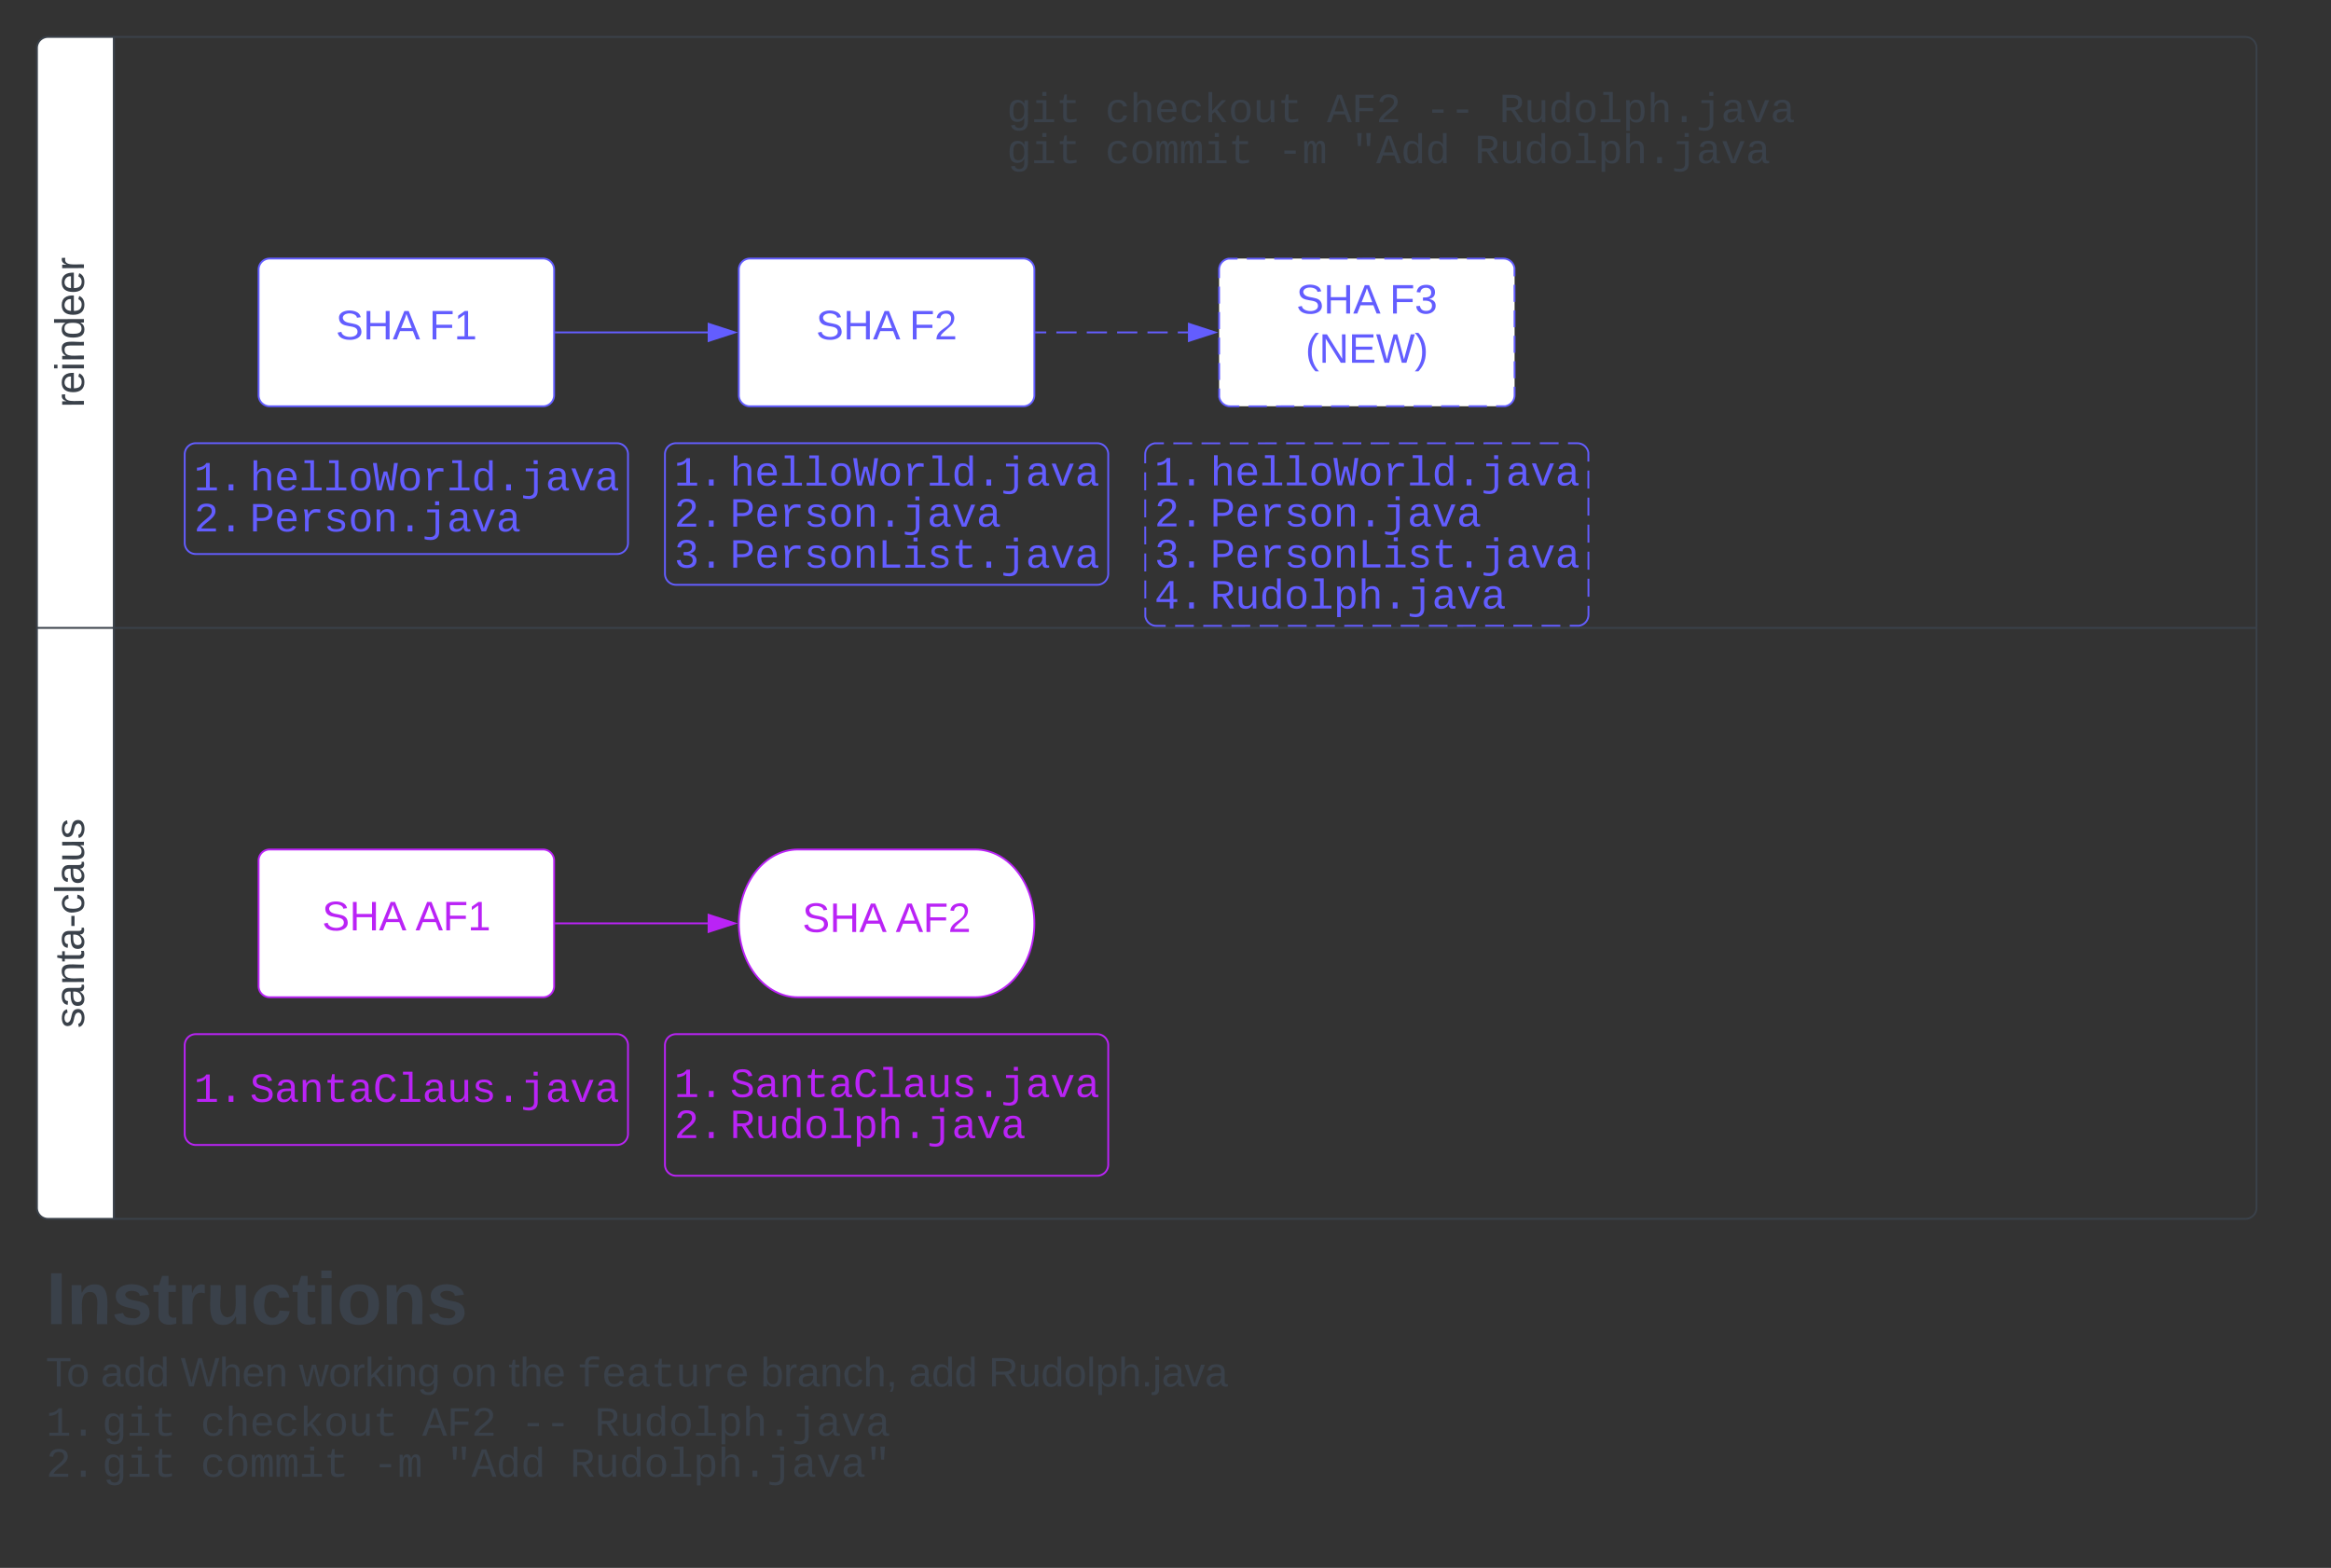 <svg xmlns="http://www.w3.org/2000/svg" xmlns:xlink="http://www.w3.org/1999/xlink" xmlns:lucid="lucid" width="1262" height="849"><rect width="100%" height="100%" fill="#333333" stroke="none"/><g transform="translate(0 0)" lucid:page-tab-id="OHZP6_LZeSAd"><path d="M20 340V26a6 6 0 0 1 6-6h35.67v320zM61.67 660H26a6 6 0 0 1-6-6V340h41.67z" stroke="#3a414a" fill="#fff"/><path d="M61.67 20h1154a6 6 0 0 1 6 6v314h-1160zM1221.67 340v314a6 6 0 0 1-6 6h-1154V340z" stroke="#3a414a" fill="none"/><use xlink:href="#a" transform="matrix(-1.8369701987210297e-16,-1,1,-1.8369701987210297e-16,20,340) translate(119.352 25.444)"/><use xlink:href="#b" transform="matrix(-1.8369701987210297e-16,-1,1,-1.8369701987210297e-16,20,660) translate(103.272 25.444)"/><path d="M140 466a6 6 0 0 1 6-6h148a6 6 0 0 1 6 6v68a6 6 0 0 1-6 6H146a6 6 0 0 1-6-6z" stroke="#ba23f6" fill="#fff"/><use xlink:href="#c" transform="matrix(1,0,0,1,152,472) translate(22.383 31.778)"/><use xlink:href="#d" transform="matrix(1,0,0,1,152,472) translate(72.938 31.778)"/><path d="M140 146a6 6 0 0 1 6-6h148a6 6 0 0 1 6 6v68a6 6 0 0 1-6 6H146a6 6 0 0 1-6-6z" stroke="#635dff" fill="#fff"/><use xlink:href="#e" transform="matrix(1,0,0,1,152,152) translate(29.79 31.778)"/><use xlink:href="#f" transform="matrix(1,0,0,1,152,152) translate(80.346 31.778)"/><path d="M400 146a6 6 0 0 1 6-6h148a6 6 0 0 1 6 6v68a6 6 0 0 1-6 6H406a6 6 0 0 1-6-6z" stroke="#635dff" fill="#fff"/><use xlink:href="#e" transform="matrix(1,0,0,1,412,152) translate(29.79 31.778)"/><use xlink:href="#g" transform="matrix(1,0,0,1,412,152) translate(80.346 31.778)"/><path d="M528 460c17.67 0 32 17.9 32 40s-14.33 40-32 40h-96c-17.67 0-32-17.9-32-40s14.33-40 32-40z" stroke="#ba23f6" fill="#fff"/><use xlink:href="#c" transform="matrix(1,0,0,1,405,465) translate(29.383 39.653)"/><use xlink:href="#h" transform="matrix(1,0,0,1,405,465) translate(79.938 39.653)"/><path d="M300.96 180h82.2" stroke="#635dff" fill="none"/><path d="M300.98 180.5h-.52v-1h.52z" stroke="#635dff" stroke-width=".05" fill="#635dff"/><path d="M397.92 180l-14.27 4.64v-9.28z" stroke="#635dff" fill="#635dff"/><path d="M300.96 500h82.16" stroke="#ba23f6" fill="none"/><path d="M300.98 500.5h-.52v-1h.52z" stroke="#ba23f6" stroke-width=".05" fill="#ba23f6"/><path d="M397.88 500l-14.26 4.64v-9.28z" stroke="#ba23f6" fill="#ba23f6"/><path d="M100 566a6 6 0 0 1 6-6h228a6 6 0 0 1 6 6v48a6 6 0 0 1-6 6H106a6 6 0 0 1-6-6z" stroke="#ba23f6" fill="#fff" fill-opacity="0"/><use xlink:href="#i" transform="matrix(1,0,0,1,105,565) translate(0 31.662)"/><use xlink:href="#j" transform="matrix(1,0,0,1,105,565) translate(30.226 31.662)"/><path d="M100 246a6 6 0 0 1 6-6h228a6 6 0 0 1 6 6v48a6 6 0 0 1-6 6H106a6 6 0 0 1-6-6z" stroke="#635dff" fill="#fff" fill-opacity="0"/><use xlink:href="#k" transform="matrix(1,0,0,1,105,245) translate(0 20.551)"/><use xlink:href="#l" transform="matrix(1,0,0,1,105,245) translate(30.226 20.551)"/><use xlink:href="#m" transform="matrix(1,0,0,1,105,245) translate(0 42.773)"/><use xlink:href="#n" transform="matrix(1,0,0,1,105,245) translate(30.226 42.773)"/><path d="M360 246a6 6 0 0 1 6-6h228a6 6 0 0 1 6 6v64.67a6 6 0 0 1-6 6H366a6 6 0 0 1-6-6z" stroke="#635dff" fill="#fff" fill-opacity="0"/><use xlink:href="#k" transform="matrix(1,0,0,1,365,245) translate(0 17.94)"/><use xlink:href="#l" transform="matrix(1,0,0,1,365,245) translate(30.226 17.94)"/><use xlink:href="#m" transform="matrix(1,0,0,1,365,245) translate(0 40.162)"/><use xlink:href="#o" transform="matrix(1,0,0,1,365,245) translate(30.226 40.162)"/><use xlink:href="#p" transform="matrix(1,0,0,1,365,245) translate(0 62.385)"/><use xlink:href="#q" transform="matrix(1,0,0,1,365,245) translate(30.226 62.385)"/><path d="M360 566a6 6 0 0 1 6-6h228a6 6 0 0 1 6 6v64.67a6 6 0 0 1-6 6H366a6 6 0 0 1-6-6z" stroke="#ba23f6" fill="#fff" fill-opacity="0"/><use xlink:href="#i" transform="matrix(1,0,0,1,365,565) translate(0 29.051)"/><use xlink:href="#r" transform="matrix(1,0,0,1,365,565) translate(30.226 29.051)"/><use xlink:href="#s" transform="matrix(1,0,0,1,365,565) translate(0 51.273)"/><use xlink:href="#t" transform="matrix(1,0,0,1,365,565) translate(30.226 51.273)"/><path d="M20 686a6 6 0 0 1 6-6h1189.67a6 6 0 0 1 6 6v117.1a6 6 0 0 1-6 6H26a6 6 0 0 1-6-6z" stroke="#000" stroke-opacity="0" fill="#fff" fill-opacity="0"/><g><use xlink:href="#u" transform="matrix(1,0,0,1,25,685) translate(0 32)"/><use xlink:href="#v" transform="matrix(1,0,0,1,25,685) translate(0 65.778)"/><use xlink:href="#w" transform="matrix(1,0,0,1,25,685) translate(29.568 65.778)"/><use xlink:href="#x" transform="matrix(1,0,0,1,25,685) translate(72.778 65.778)"/><use xlink:href="#y" transform="matrix(1,0,0,1,25,685) translate(136.914 65.778)"/><use xlink:href="#z" transform="matrix(1,0,0,1,25,685) translate(219.444 65.778)"/><use xlink:href="#A" transform="matrix(1,0,0,1,25,685) translate(250.309 65.778)"/><use xlink:href="#B" transform="matrix(1,0,0,1,25,685) translate(287.346 65.778)"/><use xlink:href="#C" transform="matrix(1,0,0,1,25,685) translate(386.867 65.778)"/><use xlink:href="#w" transform="matrix(1,0,0,1,25,685) translate(467.052 65.778)"/><use xlink:href="#D" transform="matrix(1,0,0,1,25,685) translate(510.262 65.778)"/><use xlink:href="#E" transform="matrix(1,0,0,1,25,685) translate(0 92.44)"/><use xlink:href="#F" transform="matrix(1,0,0,1,25,685) translate(30.226 92.44)"/><use xlink:href="#G" transform="matrix(1,0,0,1,25,685) translate(83.568 92.44)"/><use xlink:href="#H" transform="matrix(1,0,0,1,25,685) translate(203.587 92.44)"/><use xlink:href="#I" transform="matrix(1,0,0,1,25,685) translate(256.929 92.44)"/><use xlink:href="#J" transform="matrix(1,0,0,1,25,685) translate(296.936 92.44)"/><use xlink:href="#K" transform="matrix(1,0,0,1,25,685) translate(0 114.662)"/><use xlink:href="#F" transform="matrix(1,0,0,1,25,685) translate(30.226 114.662)"/><use xlink:href="#L" transform="matrix(1,0,0,1,25,685) translate(83.568 114.662)"/><use xlink:href="#M" transform="matrix(1,0,0,1,25,685) translate(176.916 114.662)"/><use xlink:href="#N" transform="matrix(1,0,0,1,25,685) translate(216.923 114.662)"/><use xlink:href="#O" transform="matrix(1,0,0,1,25,685) translate(283.6 114.662)"/></g><path d="M660 146a6 6 0 0 1 6-6h148a6 6 0 0 1 6 6v68a6 6 0 0 1-6 6H666a6 6 0 0 1-6-6z" fill="#fff"/><path d="M675 140.07h9.92m4.96 0h9.93m4.98-.02h9.93m4.97 0h9.93m4.97 0l9.93-.02m4.96 0h9.93m4.95 0h9.93m4.97 0l9.93-.02m4.96 0h9.93m4.97 0H814l.94.07.9.22.88.35.8.5.72.6.6.72.5.8.37.88.23.9v4.6m0 4.6l.02 9.2m0 4.6v9.18m.02 4.6v9.2m0 4.6l.02 9.18m0 4.6v4.6l-.07.94-.22.9-.35.88-.5.8-.6.72-.72.6-.8.5-.88.37-.9.23h-4.98m-4.96 0h-9.92m-4.96 0h-9.93m-4.98.02h-9.93m-4.97 0h-9.93m-4.97 0l-9.93.02m-4.96 0h-9.93m-4.95 0h-9.93m-4.97 0l-9.93.02m-4.96 0h-9.93m-4.97 0H666l-.94-.07-.9-.22-.88-.35-.8-.5-.72-.6-.6-.72-.5-.8-.37-.88-.23-.9v-4.6m0-4.6l-.02-9.2m0-4.6v-9.18m-.02-4.6v-9.2m0-4.6l-.02-9.18m0-4.6V146l.07-.94.22-.9.35-.88.5-.8.6-.72.72-.6.8-.5.88-.37.9-.23h4.98" stroke="#635dff" fill="none"/><g><use xlink:href="#e" transform="matrix(1,0,0,1,672,152) translate(29.79 17.778)"/><use xlink:href="#P" transform="matrix(1,0,0,1,672,152) translate(80.346 17.778)"/><use xlink:href="#Q" transform="matrix(1,0,0,1,672,152) translate(34.79 44.444)"/></g><path d="M620 246a6 6 0 0 1 6-6h228a6 6 0 0 1 6 6v86.9a6 6 0 0 1-6 6H626a6 6 0 0 1-6-6z" fill="#fff" fill-opacity="0"/><path d="M635.24 240.07h10.17m5.1 0h10.17m5.1 0h10.17m5.08 0l10.18-.02m5.1 0h10.16m5.1 0h10.16m5.1 0h10.17m5.07 0l10.18-.02m5.1 0h10.16m5.1 0h10.17m5.1 0h10.17m5.08 0l10.18-.02m5.1 0h10.16m5.1 0h10.16m5.1 0H854l.94.07.9.22.88.35.8.5.72.6.6.72.5.8.37.88.23.9v4.9m0 4.87v9.76m.02 4.88v9.76m0 4.88l.02 9.75m0 4.88v9.76m0 4.87l.02 9.76m0 4.88v4.9l-.07.93-.22.9-.35.88-.5.82-.6.7-.72.62-.8.5-.88.36-.9.2-5.1.02m-5.1 0H834.6m-5.1 0h-10.17m-5.1 0h-10.17m-5.08 0l-10.18.02m-5.1 0h-10.16m-5.1 0H758.3m-5.1 0h-10.17m-5.07 0l-10.18.02m-5.1 0H712.5m-5.1 0h-10.17m-5.1 0h-10.17m-5.08 0l-10.18.02m-5.1 0h-10.16m-5.1 0H636.2m-5.1 0H626l-.94-.06-.9-.22-.88-.37-.8-.5-.72-.6-.6-.7-.5-.82-.37-.86-.23-.9v-4.9m0-4.87v-9.76m-.02-4.87v-9.76m0-4.88l-.02-9.77m0-4.87v-9.76m0-4.88l-.02-9.76m0-4.88V246l.07-.94.22-.9.35-.88.5-.8.6-.72.72-.6.8-.5.88-.37.9-.23h5.1" stroke="#635dff" fill="none"/><g><use xlink:href="#k" transform="matrix(1,0,0,1,625,245) translate(0 17.829)"/><use xlink:href="#l" transform="matrix(1,0,0,1,625,245) translate(30.226 17.829)"/><use xlink:href="#m" transform="matrix(1,0,0,1,625,245) translate(0 40.051)"/><use xlink:href="#o" transform="matrix(1,0,0,1,625,245) translate(30.226 40.051)"/><use xlink:href="#p" transform="matrix(1,0,0,1,625,245) translate(0 62.273)"/><use xlink:href="#R" transform="matrix(1,0,0,1,625,245) translate(30.226 62.273)"/><use xlink:href="#S" transform="matrix(1,0,0,1,625,245) translate(0 84.496)"/><use xlink:href="#T" transform="matrix(1,0,0,1,625,245) translate(30.226 84.496)"/></g><path d="M560.96 180h5.48m5.48 0h10.96m5.48 0h10.96m5.48 0h10.96m5.48 0h10.95m5.47 0h5.48" stroke="#635dff" fill="none"/><path d="M560.98 180.5h-.52v-1h.52z" stroke="#635dff" stroke-width=".05" fill="#635dff"/><path d="M657.92 180l-14.27 4.64v-9.28z" stroke="#635dff" fill="#635dff"/><path d="M540 46a6 6 0 0 1 6-6h448a6 6 0 0 1 6 6v51.33a6 6 0 0 1-6 6H546a6 6 0 0 1-6-6z" stroke="#000" stroke-opacity="0" fill="#fff" fill-opacity="0"/><g><use xlink:href="#F" transform="matrix(1,0,0,1,545,45) translate(0 21.148)"/><use xlink:href="#G" transform="matrix(1,0,0,1,545,45) translate(53.342 21.148)"/><use xlink:href="#H" transform="matrix(1,0,0,1,545,45) translate(173.362 21.148)"/><use xlink:href="#I" transform="matrix(1,0,0,1,545,45) translate(226.704 21.148)"/><use xlink:href="#U" transform="matrix(1,0,0,1,545,45) translate(266.71 21.148)"/><use xlink:href="#V" transform="matrix(1,0,0,1,545,45) translate(0 43.371)"/><use xlink:href="#L" transform="matrix(1,0,0,1,545,45) translate(53.342 43.371)"/><use xlink:href="#M" transform="matrix(1,0,0,1,545,45) translate(146.691 43.371)"/><use xlink:href="#N" transform="matrix(1,0,0,1,545,45) translate(186.697 43.371)"/><use xlink:href="#W" transform="matrix(1,0,0,1,545,45) translate(253.375 43.371)"/></g><defs><path fill="#3a414a" d="M114-163C36-179 61-72 57 0H25l-1-190h30c1 12-1 29 2 39 6-27 23-49 58-41v29" id="X"/><path fill="#3a414a" d="M100-194c63 0 86 42 84 106H49c0 40 14 67 53 68 26 1 43-12 49-29l28 8c-11 28-37 45-77 45C44 4 14-33 15-96c1-61 26-98 85-98zm52 81c6-60-76-77-97-28-3 7-6 17-6 28h103" id="Y"/><path fill="#3a414a" d="M24-231v-30h32v30H24zM24 0v-190h32V0H24" id="Z"/><path fill="#3a414a" d="M117-194c89-4 53 116 60 194h-32v-121c0-31-8-49-39-48C34-167 62-67 57 0H25l-1-190h30c1 10-1 24 2 32 11-22 29-35 61-36" id="aa"/><path fill="#3a414a" d="M85-194c31 0 48 13 60 33l-1-100h32l1 261h-30c-2-10 0-23-3-31C134-8 116 4 85 4 32 4 16-35 15-94c0-66 23-100 70-100zm9 24c-40 0-46 34-46 75 0 40 6 74 45 74 42 0 51-32 51-76 0-42-9-74-50-73" id="ab"/><g id="a"><use transform="matrix(0.062,0,0,0.062,0,0)" xlink:href="#X"/><use transform="matrix(0.062,0,0,0.062,7.346,0)" xlink:href="#Y"/><use transform="matrix(0.062,0,0,0.062,19.691,0)" xlink:href="#Z"/><use transform="matrix(0.062,0,0,0.062,24.568,0)" xlink:href="#aa"/><use transform="matrix(0.062,0,0,0.062,36.914,0)" xlink:href="#ab"/><use transform="matrix(0.062,0,0,0.062,49.259,0)" xlink:href="#Y"/><use transform="matrix(0.062,0,0,0.062,61.605,0)" xlink:href="#Y"/><use transform="matrix(0.062,0,0,0.062,73.951,0)" xlink:href="#X"/></g><path fill="#3a414a" d="M135-143c-3-34-86-38-87 0 15 53 115 12 119 90S17 21 10-45l28-5c4 36 97 45 98 0-10-56-113-15-118-90-4-57 82-63 122-42 12 7 21 19 24 35" id="ac"/><path fill="#3a414a" d="M141-36C126-15 110 5 73 4 37 3 15-17 15-53c-1-64 63-63 125-63 3-35-9-54-41-54-24 1-41 7-42 31l-33-3c5-37 33-52 76-52 45 0 72 20 72 64v82c-1 20 7 32 28 27v20c-31 9-61-2-59-35zM48-53c0 20 12 33 32 33 41-3 63-29 60-74-43 2-92-5-92 41" id="ad"/><path fill="#3a414a" d="M59-47c-2 24 18 29 38 22v24C64 9 27 4 27-40v-127H5v-23h24l9-43h21v43h35v23H59v120" id="ae"/><path fill="#3a414a" d="M16-82v-28h88v28H16" id="af"/><path fill="#3a414a" d="M96-169c-40 0-48 33-48 73s9 75 48 75c24 0 41-14 43-38l32 2c-6 37-31 61-74 61-59 0-76-41-82-99-10-93 101-131 147-64 4 7 5 14 7 22l-32 3c-4-21-16-35-41-35" id="ag"/><path fill="#3a414a" d="M24 0v-261h32V0H24" id="ah"/><path fill="#3a414a" d="M84 4C-5 8 30-112 23-190h32v120c0 31 7 50 39 49 72-2 45-101 50-169h31l1 190h-30c-1-10 1-25-2-33-11 22-28 36-60 37" id="ai"/><g id="b"><use transform="matrix(0.062,0,0,0.062,0,0)" xlink:href="#ac"/><use transform="matrix(0.062,0,0,0.062,11.111,0)" xlink:href="#ad"/><use transform="matrix(0.062,0,0,0.062,23.457,0)" xlink:href="#aa"/><use transform="matrix(0.062,0,0,0.062,35.802,0)" xlink:href="#ae"/><use transform="matrix(0.062,0,0,0.062,41.975,0)" xlink:href="#ad"/><use transform="matrix(0.062,0,0,0.062,54.321,0)" xlink:href="#af"/><use transform="matrix(0.062,0,0,0.062,61.667,0)" xlink:href="#ag"/><use transform="matrix(0.062,0,0,0.062,72.778,0)" xlink:href="#ah"/><use transform="matrix(0.062,0,0,0.062,77.654,0)" xlink:href="#ad"/><use transform="matrix(0.062,0,0,0.062,90,0)" xlink:href="#ai"/><use transform="matrix(0.062,0,0,0.062,102.346,0)" xlink:href="#ac"/></g><path fill="#ba23f6" d="M185-189c-5-48-123-54-124 2 14 75 158 14 163 119 3 78-121 87-175 55-17-10-28-26-33-46l33-7c5 56 141 63 141-1 0-78-155-14-162-118-5-82 145-84 179-34 5 7 8 16 11 25" id="aj"/><path fill="#ba23f6" d="M197 0v-115H63V0H30v-248h33v105h134v-105h34V0h-34" id="ak"/><path fill="#ba23f6" d="M205 0l-28-72H64L36 0H1l101-248h38L239 0h-34zm-38-99l-47-123c-12 45-31 82-46 123h93" id="al"/><g id="c"><use transform="matrix(0.062,0,0,0.062,0,0)" xlink:href="#aj"/><use transform="matrix(0.062,0,0,0.062,14.815,0)" xlink:href="#ak"/><use transform="matrix(0.062,0,0,0.062,30.802,0)" xlink:href="#al"/></g><path fill="#ba23f6" d="M63-220v92h138v28H63V0H30v-248h175v28H63" id="am"/><path fill="#ba23f6" d="M27 0v-27h64v-190l-56 39v-29l58-41h29v221h61V0H27" id="an"/><g id="d"><use transform="matrix(0.062,0,0,0.062,0,0)" xlink:href="#al"/><use transform="matrix(0.062,0,0,0.062,14.815,0)" xlink:href="#am"/><use transform="matrix(0.062,0,0,0.062,28.333,0)" xlink:href="#an"/></g><path fill="#635dff" d="M185-189c-5-48-123-54-124 2 14 75 158 14 163 119 3 78-121 87-175 55-17-10-28-26-33-46l33-7c5 56 141 63 141-1 0-78-155-14-162-118-5-82 145-84 179-34 5 7 8 16 11 25" id="ao"/><path fill="#635dff" d="M197 0v-115H63V0H30v-248h33v105h134v-105h34V0h-34" id="ap"/><path fill="#635dff" d="M205 0l-28-72H64L36 0H1l101-248h38L239 0h-34zm-38-99l-47-123c-12 45-31 82-46 123h93" id="aq"/><g id="e"><use transform="matrix(0.062,0,0,0.062,0,0)" xlink:href="#ao"/><use transform="matrix(0.062,0,0,0.062,14.815,0)" xlink:href="#ap"/><use transform="matrix(0.062,0,0,0.062,30.802,0)" xlink:href="#aq"/></g><path fill="#635dff" d="M63-220v92h138v28H63V0H30v-248h175v28H63" id="ar"/><path fill="#635dff" d="M27 0v-27h64v-190l-56 39v-29l58-41h29v221h61V0H27" id="as"/><g id="f"><use transform="matrix(0.062,0,0,0.062,0,0)" xlink:href="#ar"/><use transform="matrix(0.062,0,0,0.062,13.519,0)" xlink:href="#as"/></g><path fill="#635dff" d="M101-251c82-7 93 87 43 132L82-64C71-53 59-42 53-27h129V0H18c2-99 128-94 128-182 0-28-16-43-45-43s-46 15-49 41l-32-3c6-41 34-60 81-64" id="at"/><g id="g"><use transform="matrix(0.062,0,0,0.062,0,0)" xlink:href="#ar"/><use transform="matrix(0.062,0,0,0.062,13.519,0)" xlink:href="#at"/></g><path fill="#ba23f6" d="M101-251c82-7 93 87 43 132L82-64C71-53 59-42 53-27h129V0H18c2-99 128-94 128-182 0-28-16-43-45-43s-46 15-49 41l-32-3c6-41 34-60 81-64" id="au"/><g id="h"><use transform="matrix(0.062,0,0,0.062,0,0)" xlink:href="#al"/><use transform="matrix(0.062,0,0,0.062,14.815,0)" xlink:href="#am"/><use transform="matrix(0.062,0,0,0.062,28.333,0)" xlink:href="#au"/></g><path fill="#ba23f6" d="M148-1120c216-7 379-89 463-229h166v1204h353V0H157v-145h439v-1021c-79 124-254 184-448 194v-148" id="av"/><path fill="#ba23f6" d="M496 0v-299h235V0H496" id="aw"/><g id="i"><use transform="matrix(0.011,0,0,0.011,0,0)" xlink:href="#av"/><use transform="matrix(0.011,0,0,0.011,13.336,0)" xlink:href="#aw"/></g><path fill="#ba23f6" d="M614-1226c-167 1-283 53-283 213 0 183 186 193 334 234 230 63 463 120 463 409 0 286-219 387-518 390C309 23 131-98 79-338l185-37c34 165 149 248 351 246 184-2 324-58 324-238 0-203-207-221-372-266-210-57-422-111-422-377 0-267 201-356 470-360 279-5 430 101 480 324l-188 33c-28-141-121-215-293-213" id="ax"/><path fill="#ba23f6" d="M1000-272c3 95 12 159 101 161 21 0 41-3 59-7V-6c-44 10-86 16-139 16-141 2-191-84-197-217h-6C748-76 648 20 446 20c-207 0-318-120-318-322 0-266 194-348 454-354l236-4c12-191-40-305-222-305-140 0-220 47-232 172l-188-17c33-204 181-292 423-292 255 0 401 118 401 364v466zm-683-27c0 109 63 184 175 182 166-3 259-96 306-217 24-65 20-120 20-200-232 7-501-28-501 235" id="ay"/><path fill="#ba23f6" d="M706-1102c241 0 344 136 343 381V0H868v-695c1-168-57-273-220-268-190 6-283 138-283 336V0H185c-3-360 6-732-6-1082h170c4 54 7 126 8 185h3c63-121 164-204 346-205" id="az"/><path fill="#ba23f6" d="M682 16c-209 0-323-80-324-285v-671H190v-142h170l58-282h120v282h432v142H538v652c2 114 60 155 182 155 106 0 209-16 297-34v137C921-4 806 16 682 16" id="aA"/><path fill="#ba23f6" d="M650-1214c-281 0-336 244-336 533 0 295 60 546 347 546 188 0 263-142 322-282l159 65C1058-155 935 20 659 20c-401 0-546-295-546-701 0-407 135-689 536-689 264 0 391 146 466 335l-168 65c-47-129-127-244-297-244" id="aB"/><path fill="#ba23f6" d="M736-142h380V0H134v-142h422v-1200H267v-142h469v1342" id="aC"/><path fill="#ba23f6" d="M528 20c-247 0-343-132-343-381v-721h180v686c-4 177 45 284 224 277 194-8 279-136 279-336v-627h181c3 360-6 732 6 1082H885c-4-54-7-126-8-185h-3C809-64 714 20 528 20" id="aD"/><path fill="#ba23f6" d="M873-819c-18-114-119-146-250-146-163 0-245 50-245 151 0 151 170 148 294 185 182 54 388 94 388 320 0 240-189 325-439 329-245 4-410-69-454-268l159-31c24 133 136 168 295 165 144-2 270-31 270-171 0-164-195-160-331-202-167-52-350-87-350-299 0-218 173-315 413-313 220 2 373 77 412 260" id="aE"/><path fill="#ba23f6" d="M390 276c167 0 266-82 266-251v-965H249v-142h587V28c-4 270-165 397-431 397-107 0-208-16-288-43V242c80 18 173 34 273 34zm246-1568v-192h200v192H636" id="aF"/><path fill="#ba23f6" d="M715 0H502L69-1082h202c94 253 197 500 285 758 19 57 36 126 52 183 96-335 234-626 350-941h201" id="aG"/><g id="j"><use transform="matrix(0.011,0,0,0.011,0,0)" xlink:href="#ax"/><use transform="matrix(0.011,0,0,0.011,13.336,0)" xlink:href="#ay"/><use transform="matrix(0.011,0,0,0.011,26.671,0)" xlink:href="#az"/><use transform="matrix(0.011,0,0,0.011,40.007,0)" xlink:href="#aA"/><use transform="matrix(0.011,0,0,0.011,53.342,0)" xlink:href="#ay"/><use transform="matrix(0.011,0,0,0.011,66.678,0)" xlink:href="#aB"/><use transform="matrix(0.011,0,0,0.011,80.013,0)" xlink:href="#aC"/><use transform="matrix(0.011,0,0,0.011,93.349,0)" xlink:href="#ay"/><use transform="matrix(0.011,0,0,0.011,106.684,0)" xlink:href="#aD"/><use transform="matrix(0.011,0,0,0.011,120.02,0)" xlink:href="#aE"/><use transform="matrix(0.011,0,0,0.011,133.355,0)" xlink:href="#aw"/><use transform="matrix(0.011,0,0,0.011,146.691,0)" xlink:href="#aF"/><use transform="matrix(0.011,0,0,0.011,160.026,0)" xlink:href="#ay"/><use transform="matrix(0.011,0,0,0.011,173.362,0)" xlink:href="#aG"/><use transform="matrix(0.011,0,0,0.011,186.697,0)" xlink:href="#ay"/></g><path fill="#635dff" d="M148-1120c216-7 379-89 463-229h166v1204h353V0H157v-145h439v-1021c-79 124-254 184-448 194v-148" id="aH"/><path fill="#635dff" d="M496 0v-299h235V0H496" id="aI"/><g id="k"><use transform="matrix(0.011,0,0,0.011,0,0)" xlink:href="#aH"/><use transform="matrix(0.011,0,0,0.011,13.336,0)" xlink:href="#aI"/></g><path fill="#635dff" d="M648-963c-190 6-283 138-283 336V0H185v-1484h181c-2 197 6 404-9 587h3c62-120 159-205 339-205 242 0 351 135 350 381V0H868v-695c1-168-57-273-220-268" id="aJ"/><path fill="#635dff" d="M617-1102c355 0 481 238 477 599H322c5 222 84 388 301 388 144 0 244-59 284-166l158 45C1002-72 854 20 623 20c-342 0-490-220-490-568 0-346 151-554 484-554zm291 461c-18-192-90-328-289-328-194 0-287 128-295 328h584" id="aK"/><path fill="#635dff" d="M736-142h380V0H134v-142h422v-1200H267v-142h469v1342" id="aL"/><path fill="#635dff" d="M615-1102c343 0 484 203 482 560-1 347-147 562-488 562-336 0-475-219-479-562-4-349 156-560 485-560zm-8 989c240 0 301-180 301-429 0-245-55-427-290-427-236 0-299 181-299 427 0 243 61 429 288 429" id="aM"/><path fill="#635dff" d="M1018 0H810c-67-251-137-496-194-756C558-495 487-250 419 0H211L0-1349h189c48 393 110 772 142 1181 58-262 128-512 197-763h175c69 251 139 500 197 763 37-402 92-789 139-1181h189" id="aN"/><path fill="#635dff" d="M839-1102c70 0 148 7 206 17v167c-112-18-268-36-363 15-129 69-208 203-208 395V0H294c-10-367 32-789-52-1082h171c21 75 41 161 48 250h5c67-152 152-270 373-270" id="aO"/><path fill="#635dff" d="M865-914c-3-187-2-380-2-570h180v1261c0 76 1 155 6 223H877c-8-49-9-116-10-174h-5C801-44 708 26 530 26c-135 0-234-46-297-139s-95-232-95-419c0-377 131-566 392-566 176 0 271 63 335 184zm-286-51c-222 0-255 197-255 427 0 229 31 425 253 425 237 0 286-195 286-441 0-238-52-411-284-411" id="aP"/><path fill="#635dff" d="M390 276c167 0 266-82 266-251v-965H249v-142h587V28c-4 270-165 397-431 397-107 0-208-16-288-43V242c80 18 173 34 273 34zm246-1568v-192h200v192H636" id="aQ"/><path fill="#635dff" d="M1000-272c3 95 12 159 101 161 21 0 41-3 59-7V-6c-44 10-86 16-139 16-141 2-191-84-197-217h-6C748-76 648 20 446 20c-207 0-318-120-318-322 0-266 194-348 454-354l236-4c12-191-40-305-222-305-140 0-220 47-232 172l-188-17c33-204 181-292 423-292 255 0 401 118 401 364v466zm-683-27c0 109 63 184 175 182 166-3 259-96 306-217 24-65 20-120 20-200-232 7-501-28-501 235" id="aR"/><path fill="#635dff" d="M715 0H502L69-1082h202c94 253 197 500 285 758 19 57 36 126 52 183 96-335 234-626 350-941h201" id="aS"/><g id="l"><use transform="matrix(0.011,0,0,0.011,0,0)" xlink:href="#aJ"/><use transform="matrix(0.011,0,0,0.011,13.336,0)" xlink:href="#aK"/><use transform="matrix(0.011,0,0,0.011,26.671,0)" xlink:href="#aL"/><use transform="matrix(0.011,0,0,0.011,40.007,0)" xlink:href="#aL"/><use transform="matrix(0.011,0,0,0.011,53.342,0)" xlink:href="#aM"/><use transform="matrix(0.011,0,0,0.011,66.678,0)" xlink:href="#aN"/><use transform="matrix(0.011,0,0,0.011,80.013,0)" xlink:href="#aM"/><use transform="matrix(0.011,0,0,0.011,93.349,0)" xlink:href="#aO"/><use transform="matrix(0.011,0,0,0.011,106.684,0)" xlink:href="#aL"/><use transform="matrix(0.011,0,0,0.011,120.02,0)" xlink:href="#aP"/><use transform="matrix(0.011,0,0,0.011,133.355,0)" xlink:href="#aI"/><use transform="matrix(0.011,0,0,0.011,146.691,0)" xlink:href="#aQ"/><use transform="matrix(0.011,0,0,0.011,160.026,0)" xlink:href="#aR"/><use transform="matrix(0.011,0,0,0.011,173.362,0)" xlink:href="#aS"/><use transform="matrix(0.011,0,0,0.011,186.697,0)" xlink:href="#aR"/></g><path fill="#635dff" d="M611-1370c266 0 451 106 451 368 0 147-77 243-154 327-132 144-316 255-451 395-42 44-75 87-96 134h723V0H144v-117c124-264 387-411 582-603 73-72 151-147 151-271 0-161-104-231-266-231-163 0-249 90-268 238l-184-17c35-233 185-369 452-369" id="aT"/><g id="m"><use transform="matrix(0.011,0,0,0.011,0,0)" xlink:href="#aT"/><use transform="matrix(0.011,0,0,0.011,13.336,0)" xlink:href="#aI"/></g><path fill="#635dff" d="M622-1349c296 4 497 117 497 404 0 282-193 424-485 431H353V0H162v-1349h460zm-15 684c195-3 320-88 320-277 0-184-129-255-328-254H353v531h254" id="aU"/><path fill="#635dff" d="M873-819c-18-114-119-146-250-146-163 0-245 50-245 151 0 151 170 148 294 185 182 54 388 94 388 320 0 240-189 325-439 329-245 4-410-69-454-268l159-31c24 133 136 168 295 165 144-2 270-31 270-171 0-164-195-160-331-202-167-52-350-87-350-299 0-218 173-315 413-313 220 2 373 77 412 260" id="aV"/><path fill="#635dff" d="M706-1102c241 0 344 136 343 381V0H868v-695c1-168-57-273-220-268-190 6-283 138-283 336V0H185c-3-360 6-732-6-1082h170c4 54 7 126 8 185h3c63-121 164-204 346-205" id="aW"/><g id="n"><use transform="matrix(0.011,0,0,0.011,0,0)" xlink:href="#aU"/><use transform="matrix(0.011,0,0,0.011,13.336,0)" xlink:href="#aK"/><use transform="matrix(0.011,0,0,0.011,26.671,0)" xlink:href="#aO"/><use transform="matrix(0.011,0,0,0.011,40.007,0)" xlink:href="#aV"/><use transform="matrix(0.011,0,0,0.011,53.342,0)" xlink:href="#aM"/><use transform="matrix(0.011,0,0,0.011,66.678,0)" xlink:href="#aW"/><use transform="matrix(0.011,0,0,0.011,80.013,0)" xlink:href="#aI"/><use transform="matrix(0.011,0,0,0.011,93.349,0)" xlink:href="#aQ"/><use transform="matrix(0.011,0,0,0.011,106.684,0)" xlink:href="#aR"/><use transform="matrix(0.011,0,0,0.011,120.02,0)" xlink:href="#aS"/><use transform="matrix(0.011,0,0,0.011,133.355,0)" xlink:href="#aR"/></g><g id="o"><use transform="matrix(0.011,0,0,0.011,0,0)" xlink:href="#aU"/><use transform="matrix(0.011,0,0,0.011,13.336,0)" xlink:href="#aK"/><use transform="matrix(0.011,0,0,0.011,26.671,0)" xlink:href="#aO"/><use transform="matrix(0.011,0,0,0.011,40.007,0)" xlink:href="#aV"/><use transform="matrix(0.011,0,0,0.011,53.342,0)" xlink:href="#aM"/><use transform="matrix(0.011,0,0,0.011,66.678,0)" xlink:href="#aW"/><use transform="matrix(0.011,0,0,0.011,80.013,0)" xlink:href="#aI"/><use transform="matrix(0.011,0,0,0.011,93.349,0)" xlink:href="#aQ"/><use transform="matrix(0.011,0,0,0.011,106.684,0)" xlink:href="#aR"/><use transform="matrix(0.011,0,0,0.011,120.02,0)" xlink:href="#aS"/><use transform="matrix(0.011,0,0,0.011,133.355,0)" xlink:href="#aR"/></g><path fill="#635dff" d="M1060-1016c0 191-128 285-295 323v4c154 18 262 91 313 209 14 35 21 72 21 110 0 277-194 390-478 390-292 0-457-129-493-382l186-17c24 161 121 250 307 250 172 1 298-80 291-247-8-208-220-239-446-233v-156c217 9 409-34 409-232 0-152-102-225-264-225-159 0-264 88-278 233l-181-14c33-239 196-367 461-367 264 0 447 102 447 354" id="aX"/><g id="p"><use transform="matrix(0.011,0,0,0.011,0,0)" xlink:href="#aX"/><use transform="matrix(0.011,0,0,0.011,13.336,0)" xlink:href="#aI"/></g><path fill="#635dff" d="M237 0v-1349h191v1193h672V0H237" id="aY"/><path fill="#635dff" d="M745-142h380V0H143v-142h422v-798H246v-142h499v940zM545-1292v-192h200v192H545" id="aZ"/><path fill="#635dff" d="M682 16c-209 0-323-80-324-285v-671H190v-142h170l58-282h120v282h432v142H538v652c2 114 60 155 182 155 106 0 209-16 297-34v137C921-4 806 16 682 16" id="ba"/><g id="q"><use transform="matrix(0.011,0,0,0.011,0,0)" xlink:href="#aU"/><use transform="matrix(0.011,0,0,0.011,13.336,0)" xlink:href="#aK"/><use transform="matrix(0.011,0,0,0.011,26.671,0)" xlink:href="#aO"/><use transform="matrix(0.011,0,0,0.011,40.007,0)" xlink:href="#aV"/><use transform="matrix(0.011,0,0,0.011,53.342,0)" xlink:href="#aM"/><use transform="matrix(0.011,0,0,0.011,66.678,0)" xlink:href="#aW"/><use transform="matrix(0.011,0,0,0.011,80.013,0)" xlink:href="#aY"/><use transform="matrix(0.011,0,0,0.011,93.349,0)" xlink:href="#aZ"/><use transform="matrix(0.011,0,0,0.011,106.684,0)" xlink:href="#aV"/><use transform="matrix(0.011,0,0,0.011,120.02,0)" xlink:href="#ba"/><use transform="matrix(0.011,0,0,0.011,133.355,0)" xlink:href="#aI"/><use transform="matrix(0.011,0,0,0.011,146.691,0)" xlink:href="#aQ"/><use transform="matrix(0.011,0,0,0.011,160.026,0)" xlink:href="#aR"/><use transform="matrix(0.011,0,0,0.011,173.362,0)" xlink:href="#aS"/><use transform="matrix(0.011,0,0,0.011,186.697,0)" xlink:href="#aR"/></g><g id="r"><use transform="matrix(0.011,0,0,0.011,0,0)" xlink:href="#ax"/><use transform="matrix(0.011,0,0,0.011,13.336,0)" xlink:href="#ay"/><use transform="matrix(0.011,0,0,0.011,26.671,0)" xlink:href="#az"/><use transform="matrix(0.011,0,0,0.011,40.007,0)" xlink:href="#aA"/><use transform="matrix(0.011,0,0,0.011,53.342,0)" xlink:href="#ay"/><use transform="matrix(0.011,0,0,0.011,66.678,0)" xlink:href="#aB"/><use transform="matrix(0.011,0,0,0.011,80.013,0)" xlink:href="#aC"/><use transform="matrix(0.011,0,0,0.011,93.349,0)" xlink:href="#ay"/><use transform="matrix(0.011,0,0,0.011,106.684,0)" xlink:href="#aD"/><use transform="matrix(0.011,0,0,0.011,120.02,0)" xlink:href="#aE"/><use transform="matrix(0.011,0,0,0.011,133.355,0)" xlink:href="#aw"/><use transform="matrix(0.011,0,0,0.011,146.691,0)" xlink:href="#aF"/><use transform="matrix(0.011,0,0,0.011,160.026,0)" xlink:href="#ay"/><use transform="matrix(0.011,0,0,0.011,173.362,0)" xlink:href="#aG"/><use transform="matrix(0.011,0,0,0.011,186.697,0)" xlink:href="#ay"/></g><path fill="#ba23f6" d="M611-1370c266 0 451 106 451 368 0 147-77 243-154 327-132 144-316 255-451 395-42 44-75 87-96 134h723V0H144v-117c124-264 387-411 582-603 73-72 151-147 151-271 0-161-104-231-266-231-163 0-249 90-268 238l-184-17c35-233 185-369 452-369" id="bb"/><g id="s"><use transform="matrix(0.011,0,0,0.011,0,0)" xlink:href="#bb"/><use transform="matrix(0.011,0,0,0.011,13.336,0)" xlink:href="#aw"/></g><path fill="#ba23f6" d="M1121-976c0 225-142 341-344 379L1177 0H957L591-575H353V0H162v-1349h482c281 3 477 100 477 373zM633-726c181-1 296-73 296-247 0-149-101-223-304-223H353v470h280" id="bc"/><path fill="#ba23f6" d="M865-914c-3-187-2-380-2-570h180v1261c0 76 1 155 6 223H877c-8-49-9-116-10-174h-5C801-44 708 26 530 26c-135 0-234-46-297-139s-95-232-95-419c0-377 131-566 392-566 176 0 271 63 335 184zm-286-51c-222 0-255 197-255 427 0 229 31 425 253 425 237 0 286-195 286-441 0-238-52-411-284-411" id="bd"/><path fill="#ba23f6" d="M615-1102c343 0 484 203 482 560-1 347-147 562-488 562-336 0-475-219-479-562-4-349 156-560 485-560zm-8 989c240 0 301-180 301-429 0-245-55-427-290-427-236 0-299 181-299 427 0 243 61 429 288 429" id="be"/><path fill="#ba23f6" d="M698-1104c312 3 392 244 392 558 0 315-82 566-392 566-169 0-277-65-331-184h-5c8 188 2 394 4 589H185V-858c0-76-1-156-6-224h175c6 52 9 120 10 178h4c58-122 150-202 330-200zm-49 991c225 0 255-203 255-433 0-225-32-419-253-419-236 0-285 192-285 441 0 237 53 411 283 411" id="bf"/><path fill="#ba23f6" d="M648-963c-190 6-283 138-283 336V0H185v-1484h181c-2 197 6 404-9 587h3c62-120 159-205 339-205 242 0 351 135 350 381V0H868v-695c1-168-57-273-220-268" id="bg"/><g id="t"><use transform="matrix(0.011,0,0,0.011,0,0)" xlink:href="#bc"/><use transform="matrix(0.011,0,0,0.011,13.336,0)" xlink:href="#aD"/><use transform="matrix(0.011,0,0,0.011,26.671,0)" xlink:href="#bd"/><use transform="matrix(0.011,0,0,0.011,40.007,0)" xlink:href="#be"/><use transform="matrix(0.011,0,0,0.011,53.342,0)" xlink:href="#aC"/><use transform="matrix(0.011,0,0,0.011,66.678,0)" xlink:href="#bf"/><use transform="matrix(0.011,0,0,0.011,80.013,0)" xlink:href="#bg"/><use transform="matrix(0.011,0,0,0.011,93.349,0)" xlink:href="#aw"/><use transform="matrix(0.011,0,0,0.011,106.684,0)" xlink:href="#aF"/><use transform="matrix(0.011,0,0,0.011,120.02,0)" xlink:href="#ay"/><use transform="matrix(0.011,0,0,0.011,133.355,0)" xlink:href="#aG"/><use transform="matrix(0.011,0,0,0.011,146.691,0)" xlink:href="#ay"/></g><path fill="#3a414a" d="M24 0v-248h52V0H24" id="bh"/><path fill="#3a414a" d="M135-194c87-1 58 113 63 194h-50c-7-57 23-157-34-157-59 0-34 97-39 157H25l-1-190h47c2 12-1 28 3 38 12-26 28-41 61-42" id="bi"/><path fill="#3a414a" d="M137-138c1-29-70-34-71-4 15 46 118 7 119 86 1 83-164 76-172 9l43-7c4 19 20 25 44 25 33 8 57-30 24-41C81-84 22-81 20-136c-2-80 154-74 161-7" id="bj"/><path fill="#3a414a" d="M115-3C79 11 28 4 28-45v-112H4v-33h27l15-45h31v45h36v33H77v99c-1 23 16 31 38 25v30" id="bk"/><path fill="#3a414a" d="M135-150c-39-12-60 13-60 57V0H25l-1-190h47c2 13-1 29 3 40 6-28 27-53 61-41v41" id="bl"/><path fill="#3a414a" d="M85 4C-2 5 27-109 22-190h50c7 57-23 150 33 157 60-5 35-97 40-157h50l1 190h-47c-2-12 1-28-3-38-12 25-28 42-61 42" id="bm"/><path fill="#3a414a" d="M190-63c-7 42-38 67-86 67-59 0-84-38-90-98-12-110 154-137 174-36l-49 2c-2-19-15-32-35-32-30 0-35 28-38 64-6 74 65 87 74 30" id="bn"/><path fill="#3a414a" d="M25-224v-37h50v37H25zM25 0v-190h50V0H25" id="bo"/><path fill="#3a414a" d="M110-194c64 0 96 36 96 99 0 64-35 99-97 99-61 0-95-36-95-99 0-62 34-99 96-99zm-1 164c35 0 45-28 45-65 0-40-10-65-43-65-34 0-45 26-45 65 0 36 10 65 43 65" id="bp"/><g id="u"><use transform="matrix(0.111,0,0,0.111,0,0)" xlink:href="#bh"/><use transform="matrix(0.111,0,0,0.111,11.111,0)" xlink:href="#bi"/><use transform="matrix(0.111,0,0,0.111,35.444,0)" xlink:href="#bj"/><use transform="matrix(0.111,0,0,0.111,57.667,0)" xlink:href="#bk"/><use transform="matrix(0.111,0,0,0.111,70.889,0)" xlink:href="#bl"/><use transform="matrix(0.111,0,0,0.111,86.444,0)" xlink:href="#bm"/><use transform="matrix(0.111,0,0,0.111,110.778,0)" xlink:href="#bn"/><use transform="matrix(0.111,0,0,0.111,133,0)" xlink:href="#bk"/><use transform="matrix(0.111,0,0,0.111,146.222,0)" xlink:href="#bo"/><use transform="matrix(0.111,0,0,0.111,157.333,0)" xlink:href="#bp"/><use transform="matrix(0.111,0,0,0.111,181.667,0)" xlink:href="#bi"/><use transform="matrix(0.111,0,0,0.111,206,0)" xlink:href="#bj"/></g><path fill="#3a414a" d="M127-220V0H93v-220H8v-28h204v28h-85" id="bq"/><path fill="#3a414a" d="M100-194c62-1 85 37 85 99 1 63-27 99-86 99S16-35 15-95c0-66 28-99 85-99zM99-20c44 1 53-31 53-75 0-43-8-75-51-75s-53 32-53 75 10 74 51 75" id="br"/><g id="v"><use transform="matrix(0.062,0,0,0.062,0,0)" xlink:href="#bq"/><use transform="matrix(0.062,0,0,0.062,11.049,0)" xlink:href="#br"/></g><g id="w"><use transform="matrix(0.062,0,0,0.062,0,0)" xlink:href="#ad"/><use transform="matrix(0.062,0,0,0.062,12.346,0)" xlink:href="#ab"/><use transform="matrix(0.062,0,0,0.062,24.691,0)" xlink:href="#ab"/></g><path fill="#3a414a" d="M266 0h-40l-56-210L115 0H75L2-248h35L96-30l15-64 43-154h32l59 218 59-218h35" id="bs"/><path fill="#3a414a" d="M106-169C34-169 62-67 57 0H25v-261h32l-1 103c12-21 28-36 61-36 89 0 53 116 60 194h-32v-121c2-32-8-49-39-48" id="bt"/><g id="x"><use transform="matrix(0.062,0,0,0.062,0,0)" xlink:href="#bs"/><use transform="matrix(0.062,0,0,0.062,20.926,0)" xlink:href="#bt"/><use transform="matrix(0.062,0,0,0.062,33.272,0)" xlink:href="#Y"/><use transform="matrix(0.062,0,0,0.062,45.617,0)" xlink:href="#aa"/></g><path fill="#3a414a" d="M206 0h-36l-40-164L89 0H53L-1-190h32L70-26l43-164h34l41 164 42-164h31" id="bu"/><path fill="#3a414a" d="M143 0L79-87 56-68V0H24v-261h32v163l83-92h37l-77 82L181 0h-38" id="bv"/><path fill="#3a414a" d="M177-190C167-65 218 103 67 71c-23-6-38-20-44-43l32-5c15 47 100 32 89-28v-30C133-14 115 1 83 1 29 1 15-40 15-95c0-56 16-97 71-98 29-1 48 16 59 35 1-10 0-23 2-32h30zM94-22c36 0 50-32 50-73 0-42-14-75-50-75-39 0-46 34-46 75s6 73 46 73" id="bw"/><g id="y"><use transform="matrix(0.062,0,0,0.062,0,0)" xlink:href="#bu"/><use transform="matrix(0.062,0,0,0.062,15.988,0)" xlink:href="#br"/><use transform="matrix(0.062,0,0,0.062,28.333,0)" xlink:href="#X"/><use transform="matrix(0.062,0,0,0.062,35.679,0)" xlink:href="#bv"/><use transform="matrix(0.062,0,0,0.062,46.79,0)" xlink:href="#Z"/><use transform="matrix(0.062,0,0,0.062,51.667,0)" xlink:href="#aa"/><use transform="matrix(0.062,0,0,0.062,64.012,0)" xlink:href="#bw"/></g><g id="z"><use transform="matrix(0.062,0,0,0.062,0,0)" xlink:href="#br"/><use transform="matrix(0.062,0,0,0.062,12.346,0)" xlink:href="#aa"/></g><g id="A"><use transform="matrix(0.062,0,0,0.062,0,0)" xlink:href="#ae"/><use transform="matrix(0.062,0,0,0.062,6.173,0)" xlink:href="#bt"/><use transform="matrix(0.062,0,0,0.062,18.519,0)" xlink:href="#Y"/></g><path fill="#3a414a" d="M839-1335c-182-6-269 67-259 253h491v142H580V0H400v-940H138v-142h262c-15-293 132-408 418-402 94 2 200 7 281 21v145c-75-10-177-14-260-17" id="bx"/><path fill="#3a414a" d="M617-1102c355 0 481 238 477 599H322c5 222 84 388 301 388 144 0 244-59 284-166l158 45C1002-72 854 20 623 20c-342 0-490-220-490-568 0-346 151-554 484-554zm291 461c-18-192-90-328-289-328-194 0-287 128-295 328h584" id="by"/><path fill="#3a414a" d="M1000-272c3 95 12 159 101 161 21 0 41-3 59-7V-6c-44 10-86 16-139 16-141 2-191-84-197-217h-6C748-76 648 20 446 20c-207 0-318-120-318-322 0-266 194-348 454-354l236-4c12-191-40-305-222-305-140 0-220 47-232 172l-188-17c33-204 181-292 423-292 255 0 401 118 401 364v466zm-683-27c0 109 63 184 175 182 166-3 259-96 306-217 24-65 20-120 20-200-232 7-501-28-501 235" id="bz"/><path fill="#3a414a" d="M682 16c-209 0-323-80-324-285v-671H190v-142h170l58-282h120v282h432v142H538v652c2 114 60 155 182 155 106 0 209-16 297-34v137C921-4 806 16 682 16" id="bA"/><path fill="#3a414a" d="M528 20c-247 0-343-132-343-381v-721h180v686c-4 177 45 284 224 277 194-8 279-136 279-336v-627h181c3 360-6 732 6 1082H885c-4-54-7-126-8-185h-3C809-64 714 20 528 20" id="bB"/><path fill="#3a414a" d="M839-1102c70 0 148 7 206 17v167c-112-18-268-36-363 15-129 69-208 203-208 395V0H294c-10-367 32-789-52-1082h171c21 75 41 161 48 250h5c67-152 152-270 373-270" id="bC"/><g id="B"><use transform="matrix(0.011,0,0,0.011,0,0)" xlink:href="#bx"/><use transform="matrix(0.011,0,0,0.011,13.336,0)" xlink:href="#by"/><use transform="matrix(0.011,0,0,0.011,26.671,0)" xlink:href="#bz"/><use transform="matrix(0.011,0,0,0.011,40.007,0)" xlink:href="#bA"/><use transform="matrix(0.011,0,0,0.011,53.342,0)" xlink:href="#bB"/><use transform="matrix(0.011,0,0,0.011,66.678,0)" xlink:href="#bC"/><use transform="matrix(0.011,0,0,0.011,80.013,0)" xlink:href="#by"/></g><path fill="#3a414a" d="M115-194c53 0 69 39 70 98 0 66-23 100-70 100C84 3 66-7 56-30L54 0H23l1-261h32v101c10-23 28-34 59-34zm-8 174c40 0 45-34 45-75 0-40-5-75-45-74-42 0-51 32-51 76 0 43 10 73 51 73" id="bD"/><path fill="#3a414a" d="M68-38c1 34 0 65-14 84H32c9-13 17-26 17-46H33v-38h35" id="bE"/><g id="C"><use transform="matrix(0.062,0,0,0.062,0,0)" xlink:href="#bD"/><use transform="matrix(0.062,0,0,0.062,12.346,0)" xlink:href="#X"/><use transform="matrix(0.062,0,0,0.062,19.691,0)" xlink:href="#ad"/><use transform="matrix(0.062,0,0,0.062,32.037,0)" xlink:href="#aa"/><use transform="matrix(0.062,0,0,0.062,44.383,0)" xlink:href="#ag"/><use transform="matrix(0.062,0,0,0.062,55.494,0)" xlink:href="#bt"/><use transform="matrix(0.062,0,0,0.062,67.84,0)" xlink:href="#bE"/></g><path fill="#3a414a" d="M233-177c-1 41-23 64-60 70L243 0h-38l-65-103H63V0H30v-248c88 3 205-21 203 71zM63-129c60-2 137 13 137-47 0-61-80-42-137-45v92" id="bF"/><path fill="#3a414a" d="M115-194c55 1 70 41 70 98S169 2 115 4C84 4 66-9 55-30l1 105H24l-1-265h31l2 30c10-21 28-34 59-34zm-8 174c40 0 45-34 45-75s-6-73-45-74c-42 0-51 32-51 76 0 43 10 73 51 73" id="bG"/><path fill="#3a414a" d="M33 0v-38h34V0H33" id="bH"/><path fill="#3a414a" d="M24-231v-30h32v30H24zM-9 49c24 4 33-6 33-30v-209h32V24c2 40-23 58-65 49V49" id="bI"/><path fill="#3a414a" d="M108 0H70L1-190h34L89-25l56-165h34" id="bJ"/><g id="D"><use transform="matrix(0.062,0,0,0.062,0,0)" xlink:href="#bF"/><use transform="matrix(0.062,0,0,0.062,15.988,0)" xlink:href="#ai"/><use transform="matrix(0.062,0,0,0.062,28.333,0)" xlink:href="#ab"/><use transform="matrix(0.062,0,0,0.062,40.679,0)" xlink:href="#br"/><use transform="matrix(0.062,0,0,0.062,53.025,0)" xlink:href="#ah"/><use transform="matrix(0.062,0,0,0.062,57.901,0)" xlink:href="#bG"/><use transform="matrix(0.062,0,0,0.062,70.247,0)" xlink:href="#bt"/><use transform="matrix(0.062,0,0,0.062,82.593,0)" xlink:href="#bH"/><use transform="matrix(0.062,0,0,0.062,88.765,0)" xlink:href="#bI"/><use transform="matrix(0.062,0,0,0.062,93.642,0)" xlink:href="#ad"/><use transform="matrix(0.062,0,0,0.062,105.988,0)" xlink:href="#bJ"/><use transform="matrix(0.062,0,0,0.062,117.099,0)" xlink:href="#ad"/></g><path fill="#3a414a" d="M148-1120c216-7 379-89 463-229h166v1204h353V0H157v-145h439v-1021c-79 124-254 184-448 194v-148" id="bK"/><path fill="#3a414a" d="M496 0v-299h235V0H496" id="bL"/><g id="E"><use transform="matrix(0.011,0,0,0.011,0,0)" xlink:href="#bK"/><use transform="matrix(0.011,0,0,0.011,13.336,0)" xlink:href="#bL"/></g><path fill="#3a414a" d="M1048-32c-2 300-135 456-433 456-222-1-358-88-400-267l184-25c22 99 100 157 222 156 184-2 248-125 248-315 0-64 3-133-2-194C807-100 706-13 524-12c-306 0-381-228-381-537 0-318 85-550 400-550 164 0 271 83 325 202h3c1-60 3-134 12-185h171c-13 339-4 702-6 1050zM585-145c210-8 284-178 284-406 0-192-52-331-177-392-33-16-69-22-104-22-223 2-259 184-259 414 0 229 31 415 256 406" id="bM"/><path fill="#3a414a" d="M745-142h380V0H143v-142h422v-798H246v-142h499v940zM545-1292v-192h200v192H545" id="bN"/><g id="F"><use transform="matrix(0.011,0,0,0.011,0,0)" xlink:href="#bM"/><use transform="matrix(0.011,0,0,0.011,13.336,0)" xlink:href="#bN"/><use transform="matrix(0.011,0,0,0.011,26.671,0)" xlink:href="#bA"/></g><path fill="#3a414a" d="M631 20c-350 0-501-215-501-562 0-355 162-560 502-560 250 0 399 118 446 323l-192 14c-23-124-109-196-262-196-242 0-305 171-305 415 1 245 61 427 304 427 151 0 248-77 267-215l190 12C1039-107 883 20 631 20" id="bO"/><path fill="#3a414a" d="M648-963c-190 6-283 138-283 336V0H185v-1484h181c-2 197 6 404-9 587h3c62-120 159-205 339-205 242 0 351 135 350 381V0H868v-695c1-168-57-273-220-268" id="bP"/><path fill="#3a414a" d="M914 0L548-499l-132 98V0H236v-1484h180v927l475-525h211L663-617 1125 0H914" id="bQ"/><path fill="#3a414a" d="M615-1102c343 0 484 203 482 560-1 347-147 562-488 562-336 0-475-219-479-562-4-349 156-560 485-560zm-8 989c240 0 301-180 301-429 0-245-55-427-290-427-236 0-299 181-299 427 0 243 61 429 288 429" id="bR"/><g id="G"><use transform="matrix(0.011,0,0,0.011,0,0)" xlink:href="#bO"/><use transform="matrix(0.011,0,0,0.011,13.336,0)" xlink:href="#bP"/><use transform="matrix(0.011,0,0,0.011,26.671,0)" xlink:href="#by"/><use transform="matrix(0.011,0,0,0.011,40.007,0)" xlink:href="#bO"/><use transform="matrix(0.011,0,0,0.011,53.342,0)" xlink:href="#bQ"/><use transform="matrix(0.011,0,0,0.011,66.678,0)" xlink:href="#bR"/><use transform="matrix(0.011,0,0,0.011,80.013,0)" xlink:href="#bB"/><use transform="matrix(0.011,0,0,0.011,93.349,0)" xlink:href="#bA"/></g><path fill="#3a414a" d="M1034 0L896-382H333L196 0H0l510-1349h217L1228 0h-194zM847-531c-77-225-157-447-231-674-69 231-154 451-232 674h463" id="bS"/><path fill="#3a414a" d="M385-1193v494h676v158H385V0H194v-1349h891v156H385" id="bT"/><path fill="#3a414a" d="M611-1370c266 0 451 106 451 368 0 147-77 243-154 327-132 144-316 255-451 395-42 44-75 87-96 134h723V0H144v-117c124-264 387-411 582-603 73-72 151-147 151-271 0-161-104-231-266-231-163 0-249 90-268 238l-184-17c35-233 185-369 452-369" id="bU"/><g id="H"><use transform="matrix(0.011,0,0,0.011,0,0)" xlink:href="#bS"/><use transform="matrix(0.011,0,0,0.011,13.336,0)" xlink:href="#bT"/><use transform="matrix(0.011,0,0,0.011,26.671,0)" xlink:href="#bU"/></g><path fill="#3a414a" d="M334-464v-160h560v160H334" id="bV"/><g id="I"><use transform="matrix(0.011,0,0,0.011,0,0)" xlink:href="#bV"/><use transform="matrix(0.011,0,0,0.011,13.336,0)" xlink:href="#bV"/></g><path fill="#3a414a" d="M1121-976c0 225-142 341-344 379L1177 0H957L591-575H353V0H162v-1349h482c281 3 477 100 477 373zM633-726c181-1 296-73 296-247 0-149-101-223-304-223H353v470h280" id="bW"/><path fill="#3a414a" d="M865-914c-3-187-2-380-2-570h180v1261c0 76 1 155 6 223H877c-8-49-9-116-10-174h-5C801-44 708 26 530 26c-135 0-234-46-297-139s-95-232-95-419c0-377 131-566 392-566 176 0 271 63 335 184zm-286-51c-222 0-255 197-255 427 0 229 31 425 253 425 237 0 286-195 286-441 0-238-52-411-284-411" id="bX"/><path fill="#3a414a" d="M736-142h380V0H134v-142h422v-1200H267v-142h469v1342" id="bY"/><path fill="#3a414a" d="M698-1104c312 3 392 244 392 558 0 315-82 566-392 566-169 0-277-65-331-184h-5c8 188 2 394 4 589H185V-858c0-76-1-156-6-224h175c6 52 9 120 10 178h4c58-122 150-202 330-200zm-49 991c225 0 255-203 255-433 0-225-32-419-253-419-236 0-285 192-285 441 0 237 53 411 283 411" id="bZ"/><path fill="#3a414a" d="M390 276c167 0 266-82 266-251v-965H249v-142h587V28c-4 270-165 397-431 397-107 0-208-16-288-43V242c80 18 173 34 273 34zm246-1568v-192h200v192H636" id="ca"/><path fill="#3a414a" d="M715 0H502L69-1082h202c94 253 197 500 285 758 19 57 36 126 52 183 96-335 234-626 350-941h201" id="cb"/><g id="J"><use transform="matrix(0.011,0,0,0.011,0,0)" xlink:href="#bW"/><use transform="matrix(0.011,0,0,0.011,13.336,0)" xlink:href="#bB"/><use transform="matrix(0.011,0,0,0.011,26.671,0)" xlink:href="#bX"/><use transform="matrix(0.011,0,0,0.011,40.007,0)" xlink:href="#bR"/><use transform="matrix(0.011,0,0,0.011,53.342,0)" xlink:href="#bY"/><use transform="matrix(0.011,0,0,0.011,66.678,0)" xlink:href="#bZ"/><use transform="matrix(0.011,0,0,0.011,80.013,0)" xlink:href="#bP"/><use transform="matrix(0.011,0,0,0.011,93.349,0)" xlink:href="#bL"/><use transform="matrix(0.011,0,0,0.011,106.684,0)" xlink:href="#ca"/><use transform="matrix(0.011,0,0,0.011,120.02,0)" xlink:href="#bz"/><use transform="matrix(0.011,0,0,0.011,133.355,0)" xlink:href="#cb"/><use transform="matrix(0.011,0,0,0.011,146.691,0)" xlink:href="#bz"/></g><g id="K"><use transform="matrix(0.011,0,0,0.011,0,0)" xlink:href="#bU"/><use transform="matrix(0.011,0,0,0.011,13.336,0)" xlink:href="#bL"/></g><path fill="#3a414a" d="M904-1102c199 0 220 177 220 381V0H956v-686c-3-114 0-215-60-264-70-33-125-4-158 71-26 56-39 140-39 252V0H531v-686c-3-114-1-215-61-264-78-41-136 24-157 84-24 69-39 159-39 259V0H105c-3-360 6-732-6-1082h149c6 50 3 123 8 175 36-100 83-195 216-195 135 0 166 79 196 196 42-105 93-196 236-196" id="cc"/><g id="L"><use transform="matrix(0.011,0,0,0.011,0,0)" xlink:href="#bO"/><use transform="matrix(0.011,0,0,0.011,13.336,0)" xlink:href="#bR"/><use transform="matrix(0.011,0,0,0.011,26.671,0)" xlink:href="#cc"/><use transform="matrix(0.011,0,0,0.011,40.007,0)" xlink:href="#cc"/><use transform="matrix(0.011,0,0,0.011,53.342,0)" xlink:href="#bN"/><use transform="matrix(0.011,0,0,0.011,66.678,0)" xlink:href="#bA"/></g><g id="M"><use transform="matrix(0.011,0,0,0.011,0,0)" xlink:href="#bV"/><use transform="matrix(0.011,0,0,0.011,13.336,0)" xlink:href="#cc"/></g><path fill="#3a414a" d="M908-845H766l-40-639h224zm-449 0H318l-41-639h224" id="cd"/><g id="N"><use transform="matrix(0.011,0,0,0.011,0,0)" xlink:href="#cd"/><use transform="matrix(0.011,0,0,0.011,13.336,0)" xlink:href="#bS"/><use transform="matrix(0.011,0,0,0.011,26.671,0)" xlink:href="#bX"/><use transform="matrix(0.011,0,0,0.011,40.007,0)" xlink:href="#bX"/></g><g id="O"><use transform="matrix(0.011,0,0,0.011,0,0)" xlink:href="#bW"/><use transform="matrix(0.011,0,0,0.011,13.336,0)" xlink:href="#bB"/><use transform="matrix(0.011,0,0,0.011,26.671,0)" xlink:href="#bX"/><use transform="matrix(0.011,0,0,0.011,40.007,0)" xlink:href="#bR"/><use transform="matrix(0.011,0,0,0.011,53.342,0)" xlink:href="#bY"/><use transform="matrix(0.011,0,0,0.011,66.678,0)" xlink:href="#bZ"/><use transform="matrix(0.011,0,0,0.011,80.013,0)" xlink:href="#bP"/><use transform="matrix(0.011,0,0,0.011,93.349,0)" xlink:href="#bL"/><use transform="matrix(0.011,0,0,0.011,106.684,0)" xlink:href="#ca"/><use transform="matrix(0.011,0,0,0.011,120.02,0)" xlink:href="#bz"/><use transform="matrix(0.011,0,0,0.011,133.355,0)" xlink:href="#cb"/><use transform="matrix(0.011,0,0,0.011,146.691,0)" xlink:href="#bz"/><use transform="matrix(0.011,0,0,0.011,160.026,0)" xlink:href="#cd"/></g><path fill="#635dff" d="M126-127c33 6 58 20 58 59 0 88-139 92-164 29-3-8-5-16-6-25l32-3c6 27 21 44 54 44 32 0 52-15 52-46 0-38-36-46-79-43v-28c39 1 72-4 72-42 0-27-17-43-46-43-28 0-47 15-49 41l-32-3c6-42 35-63 81-64 48-1 79 21 79 65 0 36-21 52-52 59" id="ce"/><g id="P"><use transform="matrix(0.062,0,0,0.062,0,0)" xlink:href="#ar"/><use transform="matrix(0.062,0,0,0.062,13.519,0)" xlink:href="#ce"/></g><path fill="#635dff" d="M87 75C49 33 22-17 22-94c0-76 28-126 65-167h31c-38 41-64 92-64 168S80 34 118 75H87" id="cf"/><path fill="#635dff" d="M190 0L58-211 59 0H30v-248h39L202-35l-2-213h31V0h-41" id="cg"/><path fill="#635dff" d="M30 0v-248h187v28H63v79h144v27H63v87h162V0H30" id="ch"/><path fill="#635dff" d="M266 0h-40l-56-210L115 0H75L2-248h35L96-30l15-64 43-154h32l59 218 59-218h35" id="ci"/><path fill="#635dff" d="M33-261c38 41 65 92 65 168S71 34 33 75H2C39 34 66-17 66-93S39-220 2-261h31" id="cj"/><g id="Q"><use transform="matrix(0.062,0,0,0.062,0,0)" xlink:href="#cf"/><use transform="matrix(0.062,0,0,0.062,7.346,0)" xlink:href="#cg"/><use transform="matrix(0.062,0,0,0.062,23.333,0)" xlink:href="#ch"/><use transform="matrix(0.062,0,0,0.062,38.148,0)" xlink:href="#ci"/><use transform="matrix(0.062,0,0,0.062,59.074,0)" xlink:href="#cj"/></g><g id="R"><use transform="matrix(0.011,0,0,0.011,0,0)" xlink:href="#aU"/><use transform="matrix(0.011,0,0,0.011,13.336,0)" xlink:href="#aK"/><use transform="matrix(0.011,0,0,0.011,26.671,0)" xlink:href="#aO"/><use transform="matrix(0.011,0,0,0.011,40.007,0)" xlink:href="#aV"/><use transform="matrix(0.011,0,0,0.011,53.342,0)" xlink:href="#aM"/><use transform="matrix(0.011,0,0,0.011,66.678,0)" xlink:href="#aW"/><use transform="matrix(0.011,0,0,0.011,80.013,0)" xlink:href="#aY"/><use transform="matrix(0.011,0,0,0.011,93.349,0)" xlink:href="#aZ"/><use transform="matrix(0.011,0,0,0.011,106.684,0)" xlink:href="#aV"/><use transform="matrix(0.011,0,0,0.011,120.02,0)" xlink:href="#ba"/><use transform="matrix(0.011,0,0,0.011,133.355,0)" xlink:href="#aI"/><use transform="matrix(0.011,0,0,0.011,146.691,0)" xlink:href="#aQ"/><use transform="matrix(0.011,0,0,0.011,160.026,0)" xlink:href="#aR"/><use transform="matrix(0.011,0,0,0.011,173.362,0)" xlink:href="#aS"/><use transform="matrix(0.011,0,0,0.011,186.697,0)" xlink:href="#aR"/></g><path fill="#635dff" d="M937-319V0H757v-319H103v-140l635-890h199v888h188v142H937zm-180-835L257-461h500v-693" id="ck"/><g id="S"><use transform="matrix(0.011,0,0,0.011,0,0)" xlink:href="#ck"/><use transform="matrix(0.011,0,0,0.011,13.336,0)" xlink:href="#aI"/></g><path fill="#635dff" d="M1121-976c0 225-142 341-344 379L1177 0H957L591-575H353V0H162v-1349h482c281 3 477 100 477 373zM633-726c181-1 296-73 296-247 0-149-101-223-304-223H353v470h280" id="cl"/><path fill="#635dff" d="M528 20c-247 0-343-132-343-381v-721h180v686c-4 177 45 284 224 277 194-8 279-136 279-336v-627h181c3 360-6 732 6 1082H885c-4-54-7-126-8-185h-3C809-64 714 20 528 20" id="cm"/><path fill="#635dff" d="M698-1104c312 3 392 244 392 558 0 315-82 566-392 566-169 0-277-65-331-184h-5c8 188 2 394 4 589H185V-858c0-76-1-156-6-224h175c6 52 9 120 10 178h4c58-122 150-202 330-200zm-49 991c225 0 255-203 255-433 0-225-32-419-253-419-236 0-285 192-285 441 0 237 53 411 283 411" id="cn"/><g id="T"><use transform="matrix(0.011,0,0,0.011,0,0)" xlink:href="#cl"/><use transform="matrix(0.011,0,0,0.011,13.336,0)" xlink:href="#cm"/><use transform="matrix(0.011,0,0,0.011,26.671,0)" xlink:href="#aP"/><use transform="matrix(0.011,0,0,0.011,40.007,0)" xlink:href="#aM"/><use transform="matrix(0.011,0,0,0.011,53.342,0)" xlink:href="#aL"/><use transform="matrix(0.011,0,0,0.011,66.678,0)" xlink:href="#cn"/><use transform="matrix(0.011,0,0,0.011,80.013,0)" xlink:href="#aJ"/><use transform="matrix(0.011,0,0,0.011,93.349,0)" xlink:href="#aI"/><use transform="matrix(0.011,0,0,0.011,106.684,0)" xlink:href="#aQ"/><use transform="matrix(0.011,0,0,0.011,120.02,0)" xlink:href="#aR"/><use transform="matrix(0.011,0,0,0.011,133.355,0)" xlink:href="#aS"/><use transform="matrix(0.011,0,0,0.011,146.691,0)" xlink:href="#aR"/></g><g id="U"><use transform="matrix(0.011,0,0,0.011,0,0)" xlink:href="#bW"/><use transform="matrix(0.011,0,0,0.011,13.336,0)" xlink:href="#bB"/><use transform="matrix(0.011,0,0,0.011,26.671,0)" xlink:href="#bX"/><use transform="matrix(0.011,0,0,0.011,40.007,0)" xlink:href="#bR"/><use transform="matrix(0.011,0,0,0.011,53.342,0)" xlink:href="#bY"/><use transform="matrix(0.011,0,0,0.011,66.678,0)" xlink:href="#bZ"/><use transform="matrix(0.011,0,0,0.011,80.013,0)" xlink:href="#bP"/><use transform="matrix(0.011,0,0,0.011,93.349,0)" xlink:href="#bL"/><use transform="matrix(0.011,0,0,0.011,106.684,0)" xlink:href="#ca"/><use transform="matrix(0.011,0,0,0.011,120.02,0)" xlink:href="#bz"/><use transform="matrix(0.011,0,0,0.011,133.355,0)" xlink:href="#cb"/><use transform="matrix(0.011,0,0,0.011,146.691,0)" xlink:href="#bz"/></g><g id="V"><use transform="matrix(0.011,0,0,0.011,0,0)" xlink:href="#bM"/><use transform="matrix(0.011,0,0,0.011,13.336,0)" xlink:href="#bN"/><use transform="matrix(0.011,0,0,0.011,26.671,0)" xlink:href="#bA"/></g><g id="W"><use transform="matrix(0.011,0,0,0.011,0,0)" xlink:href="#bW"/><use transform="matrix(0.011,0,0,0.011,13.336,0)" xlink:href="#bB"/><use transform="matrix(0.011,0,0,0.011,26.671,0)" xlink:href="#bX"/><use transform="matrix(0.011,0,0,0.011,40.007,0)" xlink:href="#bR"/><use transform="matrix(0.011,0,0,0.011,53.342,0)" xlink:href="#bY"/><use transform="matrix(0.011,0,0,0.011,66.678,0)" xlink:href="#bZ"/><use transform="matrix(0.011,0,0,0.011,80.013,0)" xlink:href="#bP"/><use transform="matrix(0.011,0,0,0.011,93.349,0)" xlink:href="#bL"/><use transform="matrix(0.011,0,0,0.011,106.684,0)" xlink:href="#ca"/><use transform="matrix(0.011,0,0,0.011,120.02,0)" xlink:href="#bz"/><use transform="matrix(0.011,0,0,0.011,133.355,0)" xlink:href="#cb"/><use transform="matrix(0.011,0,0,0.011,146.691,0)" xlink:href="#bz"/></g></defs></g></svg>